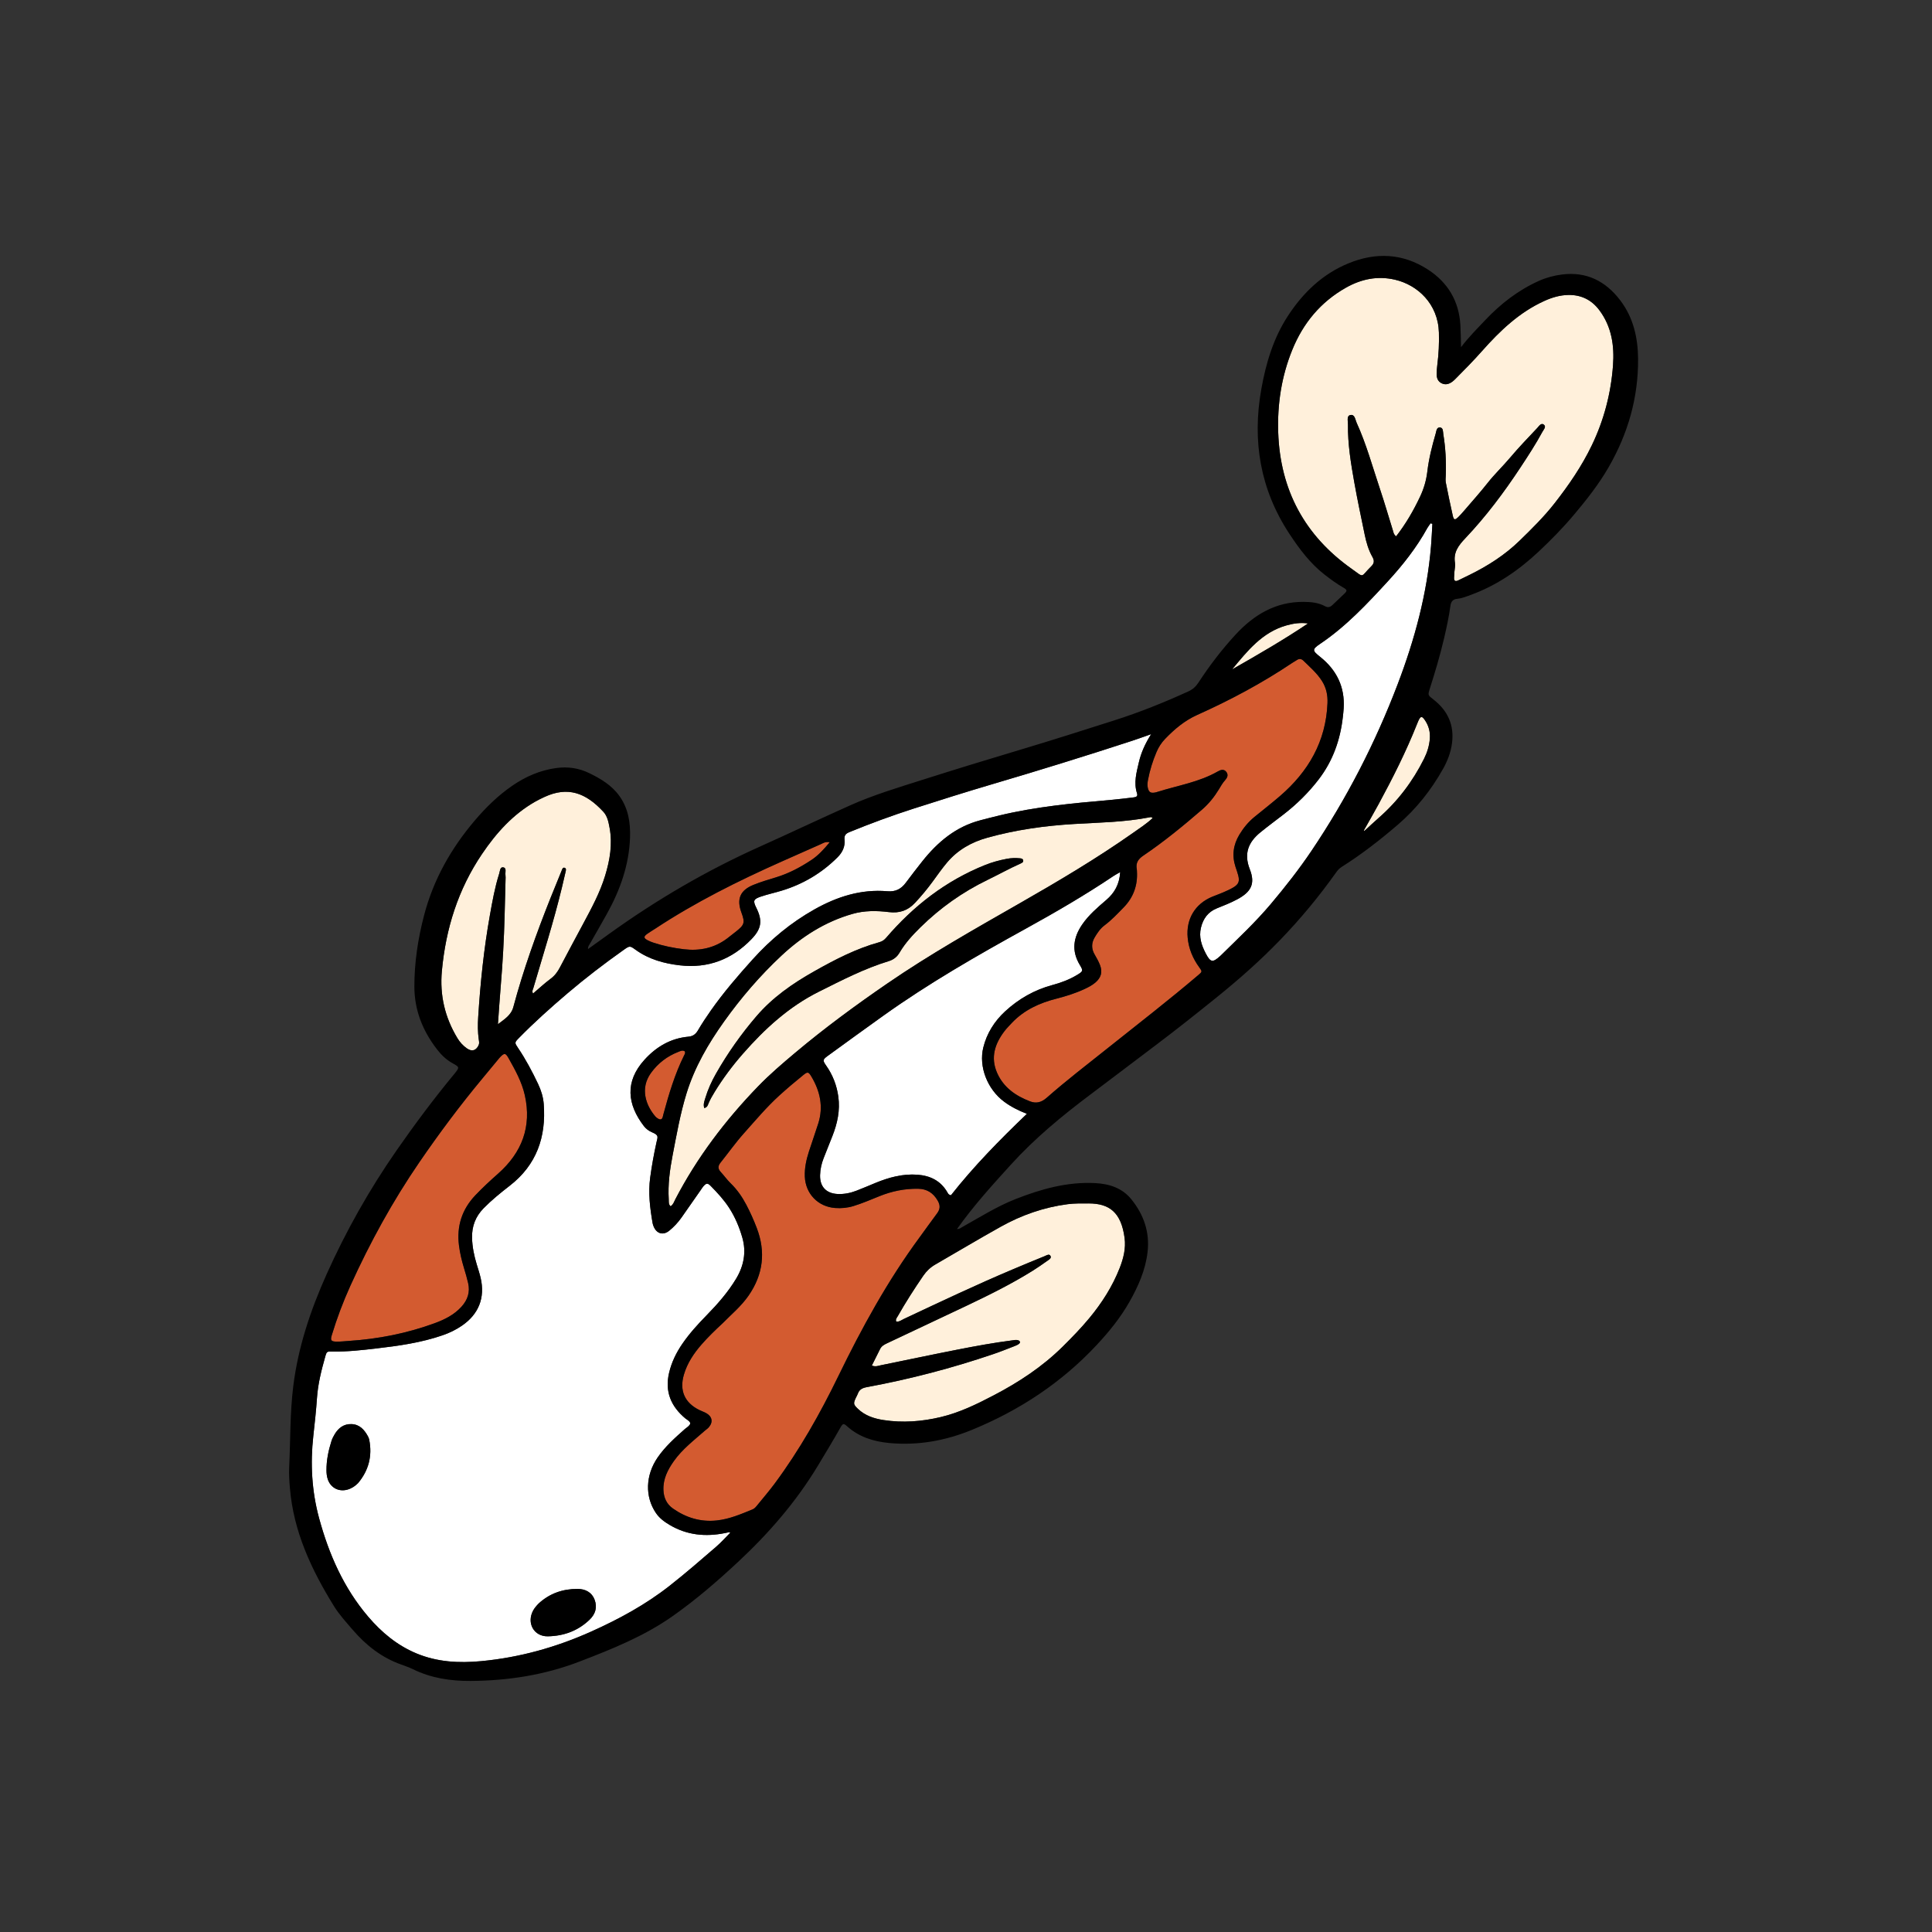 <?xml version="1.0" encoding="UTF-8" standalone="no"?>
<!-- Created with Inkscape (http://www.inkscape.org/) -->

<svg
   version="1.1"
   id="svg1"
   width="666.667"
   height="666.667"
   viewBox="0 0 666.667 666.667"
   sodipodi:docname="rm234-binn-18b.eps"
   xmlns:inkscape="http://www.inkscape.org/namespaces/inkscape"
   xmlns:sodipodi="http://sodipodi.sourceforge.net/DTD/sodipodi-0.dtd"
   xmlns="http://www.w3.org/2000/svg"
   xmlns:svg="http://www.w3.org/2000/svg">
  <rect x="0" y="0" width="666.667" height="666.667" fill="#333333" stroke="none"/>
  <defs
     id="defs1" />
  <sodipodi:namedview
     id="namedview1"
     pagecolor="#ffffff"
     bordercolor="#000000"
     borderopacity="0.25"
     inkscape:showpageshadow="2"
     inkscape:pageopacity="0.0"
     inkscape:pagecheckerboard="0"
     inkscape:deskcolor="#d1d1d1">
    <inkscape:page
       x="0"
       y="0"
       inkscape:label="1"
       id="page1"
       width="666.667"
       height="666.667"
       margin="0"
       bleed="0" />
  </sodipodi:namedview>
  <g
     id="g1"
     inkscape:groupmode="layer"
     inkscape:label="1"
       transform="translate(333.33,333.33)"
     >
      <animateTransform 
        attributeName="transform"
        type="scale"
        values="1 1;1 -1;"
        dur="1s"
        additive="sum"
        repeatCount="indefinite"
        calcMode="discrete"/>
    <g
       id="group-R5"
         transform="translate(-333.33,-333.33)"
       >

      <path
         id="path3"
         d="m 2906.28,2749.85 c -7.59,-4.41 -12.66,-6.99 -17.34,-10.13 -73.7,-49.44 -150.34,-94.01 -227.97,-136.81 -126.43,-69.7 -251.53,-141.51 -369.16,-225.56 -48.42,-34.6 -96.59,-69.55 -144.7,-104.58 -12.83,-9.34 -12.9,-11.72 -3.71,-24.78 17.08,-24.28 27.46,-51.03 31.58,-80.51 4.99,-35.79 -2.37,-69.49 -15.36,-102.46 -7.59,-19.27 -15.41,-38.44 -22.89,-57.74 -5.42,-13.98 -8.61,-28.54 -9.06,-43.53 -0.89,-29.78 15.74,-47.53 45.28,-49 17.14,-0.85 33.54,2.54 49.37,8.63 16.3,6.28 32.35,13.2 48.5,19.87 35.06,14.46 71.1,24.36 109.49,21.54 32.84,-2.43 59.83,-15.44 77.16,-44.88 1.89,-3.2 3.25,-7.2 9.7,-8.49 58.84,74.73 125.94,143.23 197.1,211.31 -23.1,9.03 -41.86,18.71 -59.02,31.44 -43.57,32.34 -66.37,90.88 -54.11,140.62 9.11,36.98 29.1,68.3 56.39,93.56 34.99,32.39 75.94,55.92 122.6,68.45 22.56,6.05 44.39,14.19 64.48,26.37 15.28,9.28 16.25,10.49 7.03,25.71 -22.28,36.82 -17.06,71.38 6.27,105.3 17.1,24.85 39.82,44.09 62.38,63.48 21.05,18.09 34.02,40.13 35.99,72.19"
         style="fill:#ffffff;fill-opacity:1;fill-rule:nonzero;stroke:none"
         transform="matrix(0.133,0,0,-0.133,0,666.667)" />
      <path
         id="path4"
         d="m 1721.46,2122.64 c 14.06,51.73 29.34,103.05 53.24,151.34 1.61,3.26 4.29,6.73 1.78,11.04 -5.74,3.59 -11.27,0.53 -16.4,-1.47 -28.94,-11.23 -52.52,-29.19 -70.98,-54.54 -29.69,-40.77 -12.86,-85.29 11.48,-113.41 1.66,-1.92 3.83,-3.48 6,-4.85 6,-3.78 10.96,-3.92 13,4.37 0.61,2.51 1.2,5.03 1.88,7.52"
         style="fill:#d35b30;fill-opacity:1;fill-rule:nonzero;stroke:none"
         transform="matrix(0.133,0,0,-0.133,0,666.667)" />
      <path
         id="path5"
         d="m 3716.28,3653.37 c -1.51,0.52 -3.04,1.04 -4.56,1.56 -2.87,-4.11 -6.14,-8.01 -8.55,-12.38 -27.93,-50.77 -63.71,-96.08 -102.58,-138.37 -53.77,-58.5 -108.23,-116.68 -174.83,-161.61 -22.15,-14.94 -21.32,-17.8 -0.68,-34.24 42.79,-34.08 64.46,-78.12 61.05,-133.45 -0.48,-7.74 -1.37,-15.46 -2.24,-23.17 -6.68,-59.03 -25.86,-113.29 -62.22,-160.8 -26.46,-34.57 -57.22,-64.92 -91.7,-91.5 -19.97,-15.39 -40.24,-30.4 -59.79,-46.29 -31.18,-25.34 -43.64,-54.92 -27.65,-95.72 14.67,-37.41 3.75,-58.69 -32.2,-77.99 -17.13,-9.2 -35.21,-16.24 -53.21,-23.51 -22.86,-9.23 -35.63,-26.61 -41.29,-50.25 -5.84,-24.4 1.6,-45.99 12.59,-67.03 12.12,-23.2 17.82,-24.15 37.26,-6.54 0.96,0.86 1.89,1.77 2.81,2.68 43.76,43.09 88.65,84.97 128.38,132.1 37.53,44.55 73.44,90.24 105.96,138.53 91.06,135.22 165.2,279.22 223.24,431.54 44.19,115.98 76.46,234.85 86.7,359.01 1.59,19.11 2.37,38.29 3.51,57.43"
         style="fill:#ffffff;fill-opacity:1;fill-rule:nonzero;stroke:none"
         transform="matrix(0.133,0,0,-0.133,0,666.667)" />
      <path
         id="path6"
         d="m 1827.2,2137.66 c -3.09,9.76 0.28,17.67 2.59,25.46 6.68,22.43 16.32,43.67 27.86,63.93 30.17,52.99 65.25,102.63 104.91,148.88 41.82,48.78 93.82,84.91 149.32,116.24 54.17,30.57 109.25,59.23 169.66,75.87 7.06,1.94 12.53,5.52 17.46,11.29 71.01,82.81 154.93,148.15 256.9,188.97 18.11,7.26 36.79,12.31 55.88,15.97 11.48,2.21 23.13,2.55 34.79,1.38 3.28,-0.33 6.87,-1.15 7.9,-4.59 1.45,-4.76 -2.34,-7.01 -5.87,-8.59 -29.56,-13.2 -57.85,-28.94 -86.92,-43.06 -64.67,-31.4 -122.45,-72.46 -173.52,-122.65 -20.19,-19.84 -39.67,-40.91 -54.2,-65.67 -6.58,-11.21 -15.83,-18.44 -28.19,-22.2 -63.45,-19.33 -122.02,-49.74 -181.06,-79.21 -77.92,-38.89 -140.58,-96.39 -197.18,-160.99 -27.24,-31.09 -52.13,-64.29 -73.73,-99.74 -5.72,-9.42 -11.29,-18.85 -15.52,-29.06 -1.9,-4.59 -2.83,-10.18 -11.08,-12.23 z m -92.18,-236.78 c 0.37,-6.02 -1.13,-12.87 4.89,-18.03 6.94,4.56 8.88,11.75 12.03,17.82 56.55,108.8 129.84,205.35 214.84,293.26 30.14,31.17 63.11,59.3 96.29,87.18 76.33,64.16 156.59,123.13 238.72,179.54 109.98,75.57 226.15,141.02 341.83,207.21 100.56,57.52 200.26,116.43 295.1,183.12 17.68,12.43 35.94,24.25 51.91,39.14 -3.11,3.23 -5.79,2.38 -8.18,1.92 -64.44,-12.6 -129.85,-13.49 -195.1,-17.3 -76.34,-4.48 -152,-15.1 -225.89,-35.66 -40.78,-11.35 -76.64,-31.5 -104.23,-64.18 -13.33,-15.79 -25.18,-32.84 -37.41,-49.53 -14.16,-19.33 -29.36,-37.66 -45.78,-55.2 -18.98,-20.28 -40.55,-27.42 -68,-24.03 -31.49,3.88 -63.27,4.2 -94.42,-4.71 -70.66,-20.23 -130.92,-58.59 -183.99,-108.14 -55.44,-51.77 -104.81,-109.18 -148.92,-170.97 -41.19,-57.68 -76.5,-118.38 -97.57,-186.68 -16.27,-52.72 -25.74,-106.94 -36.15,-160.91 -7.24,-37.48 -12.3,-75.42 -9.97,-113.85"
         style="fill:#fff0db;fill-opacity:1;fill-rule:nonzero;stroke:none"
         transform="matrix(0.133,0,0,-0.133,0,666.667)" />
      <path
         id="path7"
         d="m 3675.9,3132.7 c -28.22,-70.91 -62.57,-138.88 -98.84,-205.92 -12.5,-23.12 -25.73,-45.85 -38.63,-68.76 0.51,-0.41 1.02,-0.82 1.53,-1.23 12.17,11.12 24.13,22.46 36.54,33.3 49.75,43.47 88.87,95.09 118.28,154.12 8.1,16.27 13.48,33.53 14.91,51.82 1.41,18.1 -3.21,34.56 -13.68,49.34 -6.88,9.69 -10.26,9.25 -15.62,-1.95 -1.68,-3.49 -3.06,-7.13 -4.49,-10.72"
         style="fill:#fff0db;fill-opacity:1;fill-rule:nonzero;stroke:none"
         transform="matrix(0.133,0,0,-0.133,0,666.667)" />
      <path
         id="path8"
         d="m 2431.09,1864.31 c 8.46,11.24 8.81,21.26 1.46,33.7 -11.64,19.7 -27.73,29.95 -50.5,30.3 -34.8,0.55 -68.2,-6.23 -100.34,-19.26 -22.18,-8.99 -44.19,-18.39 -67.1,-25.51 -15.71,-4.9 -31.7,-6.35 -47.95,-5.14 -44.36,3.31 -76.73,36.97 -78.56,81.31 -0.92,22.34 3.77,43.79 10.51,64.81 7.9,24.65 16.75,49 24.5,73.68 13.5,43.05 4.64,83.13 -17.81,120.93 -7.48,12.6 -9.78,13.39 -20.77,4.52 -21.11,-17.03 -41.84,-34.6 -61.95,-52.8 -33.62,-30.45 -62.71,-65.31 -92.86,-99.04 -21.5,-24.06 -40.19,-50.61 -60.41,-75.82 -6.8,-8.48 -7.1,-15.82 0.5,-23.99 8.8,-9.45 16.27,-20.2 25.51,-29.18 16.92,-16.45 30.1,-35.33 41.01,-56.13 10.25,-19.53 19.24,-39.63 27.07,-60.15 23.64,-61.93 16.71,-120.48 -21.08,-175.21 -19.31,-27.98 -45.46,-49.46 -66.89,-71.43 -20.68,-19.12 -38.8,-36.72 -55.39,-55.75 -20.12,-23.09 -36.94,-48.21 -45.69,-78.1 -12.01,-41.05 1.68,-72.85 40.05,-91.8 5.8,-2.86 12.04,-4.87 17.68,-7.99 15.85,-8.79 18.5,-23.37 6.73,-36.96 -2.92,-3.37 -6.9,-5.81 -10.28,-8.8 -28.06,-24.82 -58.13,-47.52 -80.12,-78.61 -16.03,-22.65 -28.26,-46.42 -27.15,-75.14 0.77,-19.92 8.22,-36.54 24.84,-48.17 34.12,-23.84 71.71,-35.29 113.56,-30.84 32.65,3.47 62.42,16.3 92.39,28.51 4.32,1.76 7.61,4.81 10.49,8.38 15.86,19.61 32.45,38.67 47.45,58.91 64.56,87.11 117.65,181.17 164.95,278.45 60.93,125.32 127.64,247.13 210.43,359.61 15.33,20.83 30.17,42.03 45.72,62.71"
         style="fill:#d35b30;fill-opacity:1;fill-rule:nonzero;stroke:none"
         transform="matrix(0.133,0,0,-0.133,0,666.667)" />
      <path
         id="path9"
         d="m 1127.15,1579.3 c 26.33,9.62 51.12,21.85 70.36,43.23 15.81,17.57 22.45,37.64 17.09,60.88 -3.05,13.21 -6.82,26.29 -10.79,39.27 -5.88,19.22 -10.49,38.66 -13.01,58.64 -6.31,50.09 7.74,93.5 42.42,130.03 18.71,19.7 38.66,38.13 59.04,56.15 61.7,54.53 87.72,121.83 69.36,203.57 -7.73,34.43 -24.85,65.19 -41.96,95.66 -8.28,14.74 -11.32,14.49 -23.33,1.77 -14.56,-17.6 -29.77,-36.06 -45.07,-54.45 -57.93,-69.66 -112.07,-142.2 -163.26,-216.9 -69.28,-101.1 -128.004,-208.19 -178.641,-319.78 -19.015,-41.91 -35.218,-84.83 -48.539,-128.85 -4.058,-13.4 -1.996,-16.56 11.782,-16.8 10.957,-0.21 21.945,1.11 32.918,1.83 75.984,5.01 150.02,19.59 221.63,45.75"
         style="fill:#d35b30;fill-opacity:1;fill-rule:nonzero;stroke:none"
         transform="matrix(0.133,0,0,-0.133,0,666.667)" />
      <path
         id="path10"
         d="m 2329.23,1597.74 c -2.34,-4.12 -6.59,-8.25 -3.82,-14.17 7.83,-0.76 13.57,4.13 19.84,7.06 93.72,44.01 187.26,88.41 282.68,128.69 27.42,11.57 54.9,23.01 82.49,34.18 4.88,1.97 12,7.09 15.24,0.17 2.77,-5.91 -4.75,-9.71 -9.25,-12.9 -12.14,-8.6 -24.35,-17.15 -36.96,-25.02 -55,-34.31 -112.98,-63.05 -171.45,-90.82 -68.97,-32.76 -138.07,-65.24 -207.15,-97.76 -7.15,-3.37 -13.76,-7.09 -17.45,-14.6 -6.82,-13.89 -13.82,-27.69 -21.45,-42.95 9.87,-3.85 16.65,-0.58 23.39,0.79 66.6,13.49 133.06,27.69 199.75,40.73 46.36,9.07 92.84,17.61 139.72,23.62 5.76,0.74 11.67,2.33 17.3,0.25 4.54,-1.69 5.81,-5.64 1.81,-8.87 -3.43,-2.77 -7.8,-4.57 -11.99,-6.18 -18.1,-6.98 -36.12,-14.26 -54.49,-20.51 -107.39,-36.53 -216.86,-65.22 -328.42,-85.79 -11.17,-2.06 -19.54,-5.8 -23.39,-17.08 -1.24,-3.64 -3.43,-6.95 -5.07,-10.48 -6.96,-14.99 -6.5,-17.46 5.19,-28.68 18.6,-17.86 41.91,-25.37 66.5,-29.18 49.93,-7.72 99.41,-3.87 148.38,7.72 48.94,11.58 93.72,33.53 137.91,56.64 65.08,34.02 126,74.06 178.47,126 23.91,23.69 47.37,47.69 68.9,73.67 32.88,39.69 60.28,82.48 79.13,130.53 9.8,24.99 16.28,51 12.72,77.82 -8.84,66.92 -39.87,89.72 -93.5,89.64 -18.12,-0.03 -36.24,0.41 -54.29,-1.95 -61.79,-8.09 -119.63,-28.31 -173.76,-58.55 -57.04,-31.88 -113.17,-65.39 -169.76,-98.07 -12.61,-7.29 -22.82,-17.02 -30.96,-28.91 -23.41,-34.18 -45.81,-69 -66.26,-105.04"
         style="fill:#fff0db;fill-opacity:1;fill-rule:nonzero;stroke:none"
         transform="matrix(0.133,0,0,-0.133,0,666.667)" />
      <path
         id="path11"
         d="m 3393.66,3395 c -19.4,2.79 -37.64,0.1 -55.71,-4.97 -63.42,-17.78 -101.83,-66.59 -141.33,-114.3 66.66,38.08 133.13,76.31 197.04,119.27"
         style="fill:#fff0db;fill-opacity:1;fill-rule:nonzero;stroke:none"
         transform="matrix(0.133,0,0,-0.133,0,666.667)" />
      <path
         id="path12"
         d="m 1146.44,2493.44 c -5.83,-63.2 7.86,-120.66 40.32,-174.43 6.47,-10.72 14.73,-19.74 24.95,-26.76 12.71,-8.72 23.32,-5.49 29.94,8.23 2.45,5.09 1.22,10.15 0.5,15.21 -2.77,19.33 -2.7,38.78 -1.48,58.14 5.59,88.52 14.71,176.67 30.32,264.04 6.48,36.3 12.95,72.66 24.14,107.9 2.01,6.31 1.96,17.64 10.2,16.47 9.8,-1.4 5.07,-12.62 6.08,-19.66 0.65,-4.44 0.28,-9.04 0.17,-13.57 -0.78,-31.04 -1.6,-62.08 -2.42,-93.12 -1.6,-60.16 -4.81,-120.23 -9.9,-180.2 -2.84,-33.46 -4.95,-66.98 -7.39,-100.48 16.69,12.91 34.24,23.12 39.97,44.46 25.87,96.36 59.5,190.12 96.38,282.76 9.57,24.04 19.42,47.97 29.21,71.93 1.41,3.46 2.82,8.35 7.65,6.66 4.65,-1.64 3.17,-6.53 2.34,-10.22 -3.12,-13.89 -6.36,-27.75 -9.71,-41.58 -21.16,-87.47 -48.46,-173.19 -73.74,-259.49 -1.26,-4.31 -4.49,-8.81 -0.99,-14.91 15.79,13.42 29.96,26.74 45.5,38.22 10.87,8.01 18.08,17.9 24.19,29.54 19.82,37.81 40.08,75.39 60.26,113.02 21.72,40.5 43.67,80.93 57.13,125.15 12.35,40.61 19.46,81.88 11.44,124.39 -2.76,14.65 -5.53,29.79 -15.97,41.12 -46.35,50.3 -93,66.03 -152.37,38.83 -8.22,-3.77 -16.39,-7.76 -24.25,-12.23 -58.23,-33.08 -101.54,-81.58 -138.45,-136.19 -61.92,-91.61 -93.9,-193.45 -104.02,-303.23"
         style="fill:#fff0db;fill-opacity:1;fill-rule:nonzero;stroke:none"
         transform="matrix(0.133,0,0,-0.133,0,666.667)" />
      <path
         id="path13"
         d="m 3744.62,3886.21 c 5.72,-35.22 7.73,-70.71 6.44,-106.39 -0.23,-6.46 -1.14,-13.14 0.08,-19.35 5.6,-28.55 11.62,-57.01 17.95,-85.4 2.7,-12.11 5.57,-12.64 14.87,-3.56 4.62,4.52 8.95,9.36 13.15,14.28 21.02,24.55 42.7,48.58 62.69,73.95 18.08,22.94 39.26,42.94 58.01,65.24 22.45,26.7 46.79,51.84 70.7,77.3 4.45,4.73 9.86,14.09 17.01,8.51 6.93,-5.42 -0.74,-13.02 -3.88,-18.8 -17.26,-31.89 -37.06,-62.21 -57.01,-92.46 -42.8,-64.9 -89.4,-127.01 -142.84,-183.4 -18.02,-19.01 -31.38,-36.59 -26.88,-63.92 1.22,-7.44 -0.92,-15.44 -1.47,-23.18 -0.36,-5.16 -0.76,-10.32 -0.96,-15.49 -0.32,-8.55 3.78,-10.23 10.95,-6.77 9.89,4.8 19.79,9.58 29.66,14.44 47.27,23.28 91.26,51.42 129.21,88.29 32.03,31.1 63.79,62.42 91.37,97.73 36.71,47 70.29,95.93 96.23,149.87 31.53,65.55 49.61,134.76 54.98,207.02 3.82,51.34 -3.33,100.82 -35.48,143.73 -20.06,26.78 -47.11,39.96 -80.18,39.44 -21.5,-0.35 -41.96,-6.27 -61.77,-15.2 -65.33,-29.45 -115.66,-77.6 -162.23,-130.13 -22.35,-25.22 -45.89,-49.15 -69.64,-72.97 -2.28,-2.29 -4.69,-4.49 -7.26,-6.43 -8.22,-6.22 -17.26,-9.26 -27.2,-4.81 -10.08,4.51 -13.74,13.4 -13.7,23.75 0.03,8.38 0.65,16.81 1.73,25.13 3.58,27.66 4.85,55.37 4.04,83.26 -2.15,74.35 -55.19,123.31 -113.94,136.99 -45.19,10.51 -87.39,1.77 -127.16,-20.67 -65.65,-37.05 -111.03,-91.76 -139.27,-161.21 -28.01,-68.85 -39.02,-140.84 -36.53,-214.62 5.04,-148.86 68.49,-267.2 190.17,-353.36 34.92,-24.72 22.03,-22.32 51.33,6.36 7.84,7.66 8.25,14.79 2.97,24.07 -10.34,18.16 -16.01,38.16 -20.19,58.48 -9.27,44.99 -18.85,89.94 -26.91,135.15 -8.86,49.66 -17.07,99.52 -16.39,150.23 0.1,8.56 -3.93,21.92 5.79,24.32 12.09,2.98 12.99,-11.83 16.63,-19.81 25.3,-55.47 41.24,-114.3 60.57,-171.89 12.15,-36.18 22.67,-72.89 34.08,-109.32 1.3,-4.19 1.65,-9.03 7.91,-13.51 25.17,32.36 45.13,66.82 62.21,103.11 9.73,20.68 16.01,42.04 18.72,64.85 3.98,33.45 12.21,66.15 21.63,98.46 1.85,6.3 2.14,16.58 11.06,15.98 8.94,-0.59 7.68,-10.77 8.75,-17.29"
         style="fill:#fff0db;fill-opacity:1;fill-rule:nonzero;stroke:none"
         transform="matrix(0.133,0,0,-0.133,0,666.667)" />
      <path
         id="path14"
         d="m 1680.66,2572.84 c 4.58,-2.36 9.43,-4.32 14.33,-5.95 25.89,-8.56 52.53,-13.99 79.56,-17.17 40.75,-4.81 78.62,2.9 111.99,28 7.76,5.83 15.32,11.92 22.94,17.92 22.13,17.43 23.76,23.12 14.12,49.31 -12.85,34.9 -3.63,57.6 30.84,71.67 19.12,7.8 39.08,13.68 58.88,19.68 33.17,10.06 63.37,26.14 92.03,45.15 17.73,11.75 31.91,27.36 47.42,45.97 -11.97,1.95 -17.28,-2.47 -23,-4.97 -33.79,-14.78 -67.45,-29.85 -101.14,-44.86 -113.62,-50.6 -224.74,-105.9 -328.78,-174.55 -7.02,-4.63 -14.39,-8.78 -21.15,-13.74 -9.33,-6.85 -8.78,-10.94 1.96,-16.46"
         style="fill:#d35b30;fill-opacity:1;fill-rule:nonzero;stroke:none"
         transform="matrix(0.133,0,0,-0.133,0,666.667)" />
      <path
         id="path15"
         d="m 3022.8,3095.44 c -9.54,-9.93 -16.86,-21.35 -22.2,-33.92 -9.89,-23.29 -17.41,-47.35 -22.1,-72.25 -1.33,-7.02 -2.15,-14.11 -0.41,-21.19 2.65,-10.8 7.19,-13.77 18.1,-11.83 2.54,0.45 5.04,1.18 7.51,1.96 52.29,16.54 107.31,25 155.81,52.82 7.45,4.27 16.21,7.24 22.59,-1.76 5.44,-7.67 1.76,-15.06 -3.73,-21.08 -6.62,-7.27 -11.21,-15.78 -16.26,-24.05 -11.89,-19.45 -26.07,-37.1 -43.3,-52 -48.94,-42.32 -98.99,-83.31 -152.59,-119.56 -13.8,-9.33 -19.75,-19.26 -16.83,-35.09 0.36,-1.9 0.3,-3.87 0.4,-5.81 2.17,-36.23 -9.2,-67.58 -34.54,-93.55 -15.8,-16.19 -31.3,-32.75 -49.54,-46.38 -11.12,-8.31 -18.72,-19.75 -25.61,-31.4 -8.52,-14.41 -8.83,-29.3 -0.08,-44.22 5.22,-8.9 10.34,-18.03 14,-27.63 6.93,-18.13 2.71,-32.51 -12.14,-45.18 -8.42,-7.2 -18.25,-12.24 -28.23,-16.87 -23.56,-10.94 -48.23,-18.69 -73.35,-25.1 -43.38,-11.07 -82.95,-29.13 -114.5,-62.1 -6.51,-7.2 -13.56,-13.98 -19.43,-21.66 -25.11,-32.81 -37.07,-68.54 -19.35,-108.67 16.72,-37.88 48.15,-59.64 85.65,-73.95 16.29,-6.21 29.91,-2.07 42.71,9.2 51.46,45.32 105.93,86.99 159.5,129.71 78.37,62.47 157.62,123.82 233.98,188.77 10.42,8.85 10.65,9.11 2.62,20.12 -16.72,22.97 -27.35,48.29 -30.06,76.72 -4.61,48.41 19.01,87.96 63.66,106.5 8.95,3.72 18.18,6.81 27.07,10.7 9.46,4.14 19.09,8.18 27.89,13.52 13.66,8.27 16.39,15.8 12.52,31.07 -1.9,7.51 -4.63,14.82 -7.05,22.19 -9.73,29.55 -5.8,57.52 10.17,83.86 10.47,17.25 23.13,32.76 38.83,45.59 22.03,18.01 44.5,35.49 66.07,54.03 73.97,63.57 119.54,141.83 123.54,241.35 0.83,20.59 -3.01,39.58 -14.25,57.33 -13.03,20.58 -31.25,36.1 -48.29,52.84 -5.45,5.35 -11.22,5.56 -17.47,1.28 -3.72,-2.56 -7.78,-4.63 -11.54,-7.15 -78.11,-52.42 -160.78,-96.53 -246.53,-134.99 -32.44,-14.56 -58.92,-36.85 -83.24,-62.17"
         style="fill:#d35b30;fill-opacity:1;fill-rule:nonzero;stroke:none"
         transform="matrix(0.133,0,0,-0.133,0,666.667)" />
      <path
         id="path16"
         d="m 954.863,1285.6 c 1.52,-2.81 2.614,-5.98 3.219,-9.11 8.07,-41.92 -1.758,-79.16 -29.012,-111.74 -8.047,-8.23 -17.113,-14.15 -28.035,-17.09 -22.543,-6.08 -43.347,5.04 -50.668,27.08 -2.472,7.43 -3.277,15.1 -3.332,22.9 -0.18,26.12 5.051,51.34 12.903,76.07 1.933,6.08 4.968,11.94 8.238,17.47 9.851,16.7 23.988,27.36 44.058,26.55 21.184,-0.85 33.317,-14.98 42.629,-32.13 z M 1498.39,890.129 c 19.92,-0.059 36.86,-8.25 44.38,-28.289 7.34,-19.539 1.94,-36.899 -12.76,-51.199 -30.19,-29.36 -67.52,-42.77 -108.63,-43.481 -36.58,-0.64 -55.64,34.82 -38.04,67.102 3.76,6.879 8.93,12.59 14.39,18.187 28.45,26.133 62.63,37.781 100.66,37.68 z M 1344.15,2293.48 c 19.96,-29.56 36.56,-61 51.85,-93.13 7.84,-16.47 13.27,-33.89 14.67,-52.09 6.58,-85.6 -18.51,-158.06 -88.3,-212.13 -23.49,-18.21 -46.58,-36.92 -67.55,-58.25 -21.33,-21.7 -30.88,-47.25 -30.11,-77.18 0.61,-23.47 5.32,-46.22 12.13,-68.6 3.57,-11.76 7.46,-23.47 10.21,-35.42 11.71,-50.95 -4.97,-93.42 -48.07,-123.18 -15.53,-10.73 -32.31,-18.92 -50.17,-25.12 -56.07,-19.42 -114.39,-27.64 -172.912,-34.42 -37.238,-4.31 -74.582,-8.6 -112.191,-7.92 -15.523,0.27 -15.914,0.84 -20.059,-13.82 -9.847,-34.9 -18.73,-69.93 -21.246,-106.39 -2.265,-32.91 -5.839,-65.74 -9.507,-98.54 -8.071,-72.2 -4.008,-143.78 15,-213.74 25.324,-93.21 63.585,-180.558 126.972,-255.038 34.813,-40.91 75.193,-74.653 125.323,-95.621 54.07,-22.621 110.66,-25.559 167.91,-20.172 99.44,9.351 194.39,35.781 285.54,76.672 72.28,32.449 141.3,69.89 203.88,119.078 41.22,32.39 80.75,66.691 120.36,100.922 12.95,11.209 24.41,24.149 36.72,36.449 -1.55,0.97 -2.12,1.61 -2.55,1.53 -3.79,-0.72 -7.54,-1.62 -11.32,-2.38 -49.99,-10.03 -97.9,-5.52 -142.6,20.7 -14.01,8.23 -26.95,17.56 -36.37,31.42 -28.75,42.26 -27.22,97.9 4.42,143.97 19.62,28.57 45.31,51.32 70.98,74.08 2.42,2.13 5.31,3.76 7.67,5.93 8.03,7.41 8,10.07 -0.04,16.69 -1.99,1.64 -4.37,2.81 -6.35,4.46 -37.56,31.21 -54.05,69.79 -42.47,118.77 6.51,27.54 18.67,52.29 34.58,75.4 18.41,26.73 40.18,50.61 62.84,73.77 28.55,29.18 55.46,59.83 76.57,94.95 19.87,33.06 26.75,68.95 16.03,106.33 -7.84,27.35 -18.96,53.86 -34.58,77.82 -13.43,20.59 -30.18,38.77 -47.43,56.29 -8.09,8.21 -11.54,7.64 -19.08,-0.89 -2.55,-2.89 -4.51,-6.3 -6.74,-9.48 -16.67,-23.86 -33.27,-47.78 -50.02,-71.58 -8.98,-12.77 -19.64,-24.17 -31.67,-34.01 -15.76,-12.9 -32.72,-8.11 -40.56,10.77 -1.23,2.97 -2.27,6.1 -2.82,9.26 -6.71,39 -11.57,78.07 -6.19,117.76 4.18,30.8 9.71,61.35 16.43,91.69 2.98,13.5 6.87,18.07 -11.24,25.57 -8.4,3.47 -16.01,9.07 -21.51,16.25 -43.14,56.2 -50.07,115.23 1.55,172.1 30.72,33.85 67.78,55.7 114.02,59.9 11.26,1.02 18.65,6.13 24.51,16.11 10.45,17.85 21.9,35.15 33.81,52.06 32.81,46.62 69.85,89.68 108.02,132.04 46.86,52.01 99.73,95.78 160.57,130.01 58.71,33.04 121.07,53 189.24,47.08 21.54,-1.87 35.84,6.08 47.92,22.24 13.94,18.64 28.11,37.12 42.59,55.34 39.92,50.25 87.31,90.05 151.02,106.65 16.9,4.4 33.82,8.79 50.8,12.84 93.49,22.27 188.81,31.39 284.27,39.56 20.62,1.76 41.16,4.47 61.73,6.82 6.24,0.72 12.09,2.17 9.33,10.69 -8.9,27.38 -1.4,53.7 4.76,80.22 5.83,25.1 16.16,48.3 31.95,73.23 -18.96,-6.64 -34.02,-12.21 -49.28,-17.2 -121.16,-39.63 -242.95,-77.22 -365.21,-113.3 -67.64,-19.96 -134.89,-41.23 -202.05,-62.75 -56.08,-17.98 -111.29,-38.42 -165.84,-60.68 -9.56,-3.91 -14.41,-8.18 -13.17,-19.77 1.88,-17.67 -5.35,-32.98 -17.83,-45.48 -41.02,-41.11 -89.52,-69.87 -144.97,-86.82 -17.94,-5.48 -36.37,-9.42 -54.12,-15.4 -19.84,-6.69 -21.03,-10.94 -11.77,-29.58 16.47,-33.15 13.05,-54.12 -12.61,-80.74 -50.98,-52.89 -112.8,-76.5 -185.98,-68.08 -40.9,4.71 -80.05,15.48 -114.2,39.94 -15.51,11.12 -15.57,11.4 -31.89,-0.15 -50.16,-35.5 -98.87,-72.85 -145.72,-112.69 -43.39,-36.91 -85.75,-74.86 -125.63,-115.52 -11.69,-11.92 -11.57,-12.3 -2.25,-26.1"
         style="fill:#ffffff;fill-opacity:1;fill-rule:nonzero;stroke:none"
         transform="matrix(0.133,0,0,-0.133,0,666.667)" />
      <path
         id="path17"
         d="m 1388.91,2932.86 c 7.86,4.47 16.03,8.46 24.25,12.23 59.37,27.2 106.02,11.47 152.37,-38.83 10.44,-11.33 13.21,-26.47 15.97,-41.12 8.02,-42.51 0.91,-83.78 -11.44,-124.39 -13.46,-44.22 -35.41,-84.65 -57.13,-125.15 -20.18,-37.63 -40.44,-75.21 -60.26,-113.02 -6.11,-11.64 -13.32,-21.53 -24.19,-29.54 -15.54,-11.48 -29.71,-24.8 -45.5,-38.22 -3.5,6.1 -0.27,10.6 0.99,14.91 25.28,86.3 52.58,172.02 73.74,259.49 3.35,13.83 6.59,27.69 9.71,41.58 0.83,3.69 2.31,8.58 -2.34,10.22 -4.83,1.69 -6.24,-3.2 -7.65,-6.66 -9.79,-23.96 -19.64,-47.89 -29.21,-71.93 -36.88,-92.64 -70.51,-186.4 -96.38,-282.76 -5.73,-21.34 -23.28,-31.55 -39.97,-44.46 2.44,33.5 4.55,67.02 7.39,100.48 5.09,59.97 8.3,120.04 9.9,180.2 0.82,31.04 1.64,62.08 2.42,93.12 0.11,4.53 0.48,9.13 -0.17,13.57 -1.01,7.04 3.72,18.26 -6.08,19.66 -8.24,1.17 -8.19,-10.16 -10.2,-16.47 -11.19,-35.24 -17.66,-71.6 -24.14,-107.9 -15.61,-87.37 -24.73,-175.52 -30.32,-264.04 -1.22,-19.36 -1.29,-38.81 1.48,-58.14 0.72,-5.06 1.95,-10.12 -0.5,-15.21 -6.62,-13.72 -17.23,-16.95 -29.94,-8.23 -10.22,7.02 -18.48,16.04 -24.95,26.76 -32.46,53.77 -46.15,111.23 -40.32,174.43 10.12,109.78 42.1,211.62 104.02,303.23 36.91,54.61 80.22,103.11 138.45,136.19 z m 83.12,-497.76 c 46.85,39.84 95.56,77.19 145.72,112.69 16.32,11.55 16.38,11.27 31.89,0.15 34.15,-24.46 73.3,-35.23 114.2,-39.94 73.18,-8.42 135,15.19 185.98,68.08 25.66,26.62 29.08,47.59 12.61,80.74 -9.26,18.64 -8.07,22.89 11.77,29.58 17.75,5.98 36.18,9.92 54.12,15.4 55.45,16.95 103.95,45.71 144.97,86.82 12.48,12.5 19.71,27.81 17.83,45.48 -1.24,11.59 3.61,15.86 13.17,19.77 54.55,22.26 109.76,42.7 165.84,60.68 67.16,21.52 134.41,42.79 202.05,62.75 122.26,36.08 244.05,73.67 365.21,113.3 15.26,4.99 30.32,10.56 49.28,17.2 -15.79,-24.93 -26.12,-48.13 -31.95,-73.23 -6.16,-26.52 -13.66,-52.84 -4.76,-80.22 2.76,-8.52 -3.09,-9.97 -9.33,-10.69 -20.57,-2.35 -41.11,-5.06 -61.73,-6.82 -95.46,-8.17 -190.78,-17.29 -284.27,-39.56 -16.98,-4.05 -33.9,-8.44 -50.8,-12.84 -63.71,-16.6 -111.1,-56.4 -151.02,-106.65 -14.48,-18.22 -28.65,-36.7 -42.59,-55.34 -12.08,-16.16 -26.38,-24.11 -47.92,-22.24 -68.17,5.92 -130.53,-14.04 -189.24,-47.08 -60.84,-34.23 -113.71,-78 -160.57,-130.01 -38.17,-42.36 -75.21,-85.42 -108.02,-132.04 -11.91,-16.91 -23.36,-34.21 -33.81,-52.06 -5.86,-9.98 -13.25,-15.09 -24.51,-16.11 -46.24,-4.2 -83.3,-26.05 -114.02,-59.9 -51.62,-56.87 -44.69,-115.9 -1.55,-172.1 5.5,-7.18 13.11,-12.78 21.51,-16.25 18.11,-7.5 14.22,-12.07 11.24,-25.57 -6.72,-30.34 -12.25,-60.89 -16.43,-91.69 -5.38,-39.69 -0.52,-78.76 6.19,-117.76 0.55,-3.16 1.59,-6.29 2.82,-9.26 7.84,-18.88 24.8,-23.67 40.56,-10.77 12.03,9.84 22.69,21.24 31.67,34.01 16.75,23.8 33.35,47.72 50.02,71.58 2.23,3.18 4.19,6.59 6.74,9.48 7.54,8.53 10.99,9.1 19.08,0.89 17.25,-17.52 34,-35.7 47.43,-56.29 15.62,-23.96 26.74,-50.47 34.58,-77.82 10.72,-37.38 3.84,-73.27 -16.03,-106.33 -21.11,-35.12 -48.02,-65.77 -76.57,-94.95 -22.66,-23.16 -44.43,-47.04 -62.84,-73.77 -15.91,-23.11 -28.07,-47.86 -34.58,-75.4 -11.58,-48.98 4.91,-87.56 42.47,-118.77 1.98,-1.65 4.36,-2.82 6.35,-4.46 8.04,-6.62 8.07,-9.28 0.04,-16.69 -2.36,-2.17 -5.25,-3.8 -7.67,-5.93 -25.67,-22.76 -51.36,-45.51 -70.98,-74.08 -31.64,-46.07 -33.17,-101.71 -4.42,-143.97 9.42,-13.86 22.36,-23.19 36.37,-31.42 44.7,-26.22 92.61,-30.73 142.6,-20.7 3.78,0.76 7.53,1.66 11.32,2.38 0.43,0.08 1,-0.56 2.55,-1.53 -12.31,-12.3 -23.77,-25.24 -36.72,-36.449 -39.61,-34.231 -79.14,-68.532 -120.36,-100.922 -62.58,-49.188 -131.6,-86.629 -203.88,-119.078 -91.15,-40.891 -186.1,-67.321 -285.54,-76.672 -57.25,-5.387 -113.84,-2.449 -167.91,20.172 -50.13,20.968 -90.51,54.711 -125.323,95.621 -63.387,74.48 -101.648,161.828 -126.972,255.038 -19.008,69.96 -23.071,141.54 -15,213.74 3.668,32.8 7.242,65.63 9.507,98.54 2.516,36.46 11.399,71.49 21.246,106.39 4.145,14.66 4.536,14.09 20.059,13.82 37.609,-0.68 74.953,3.61 112.191,7.92 58.522,6.78 116.842,15 172.912,34.42 17.86,6.2 34.64,14.39 50.17,25.12 43.1,29.76 59.78,72.23 48.07,123.18 -2.75,11.95 -6.64,23.66 -10.21,35.42 -6.81,22.38 -11.52,45.13 -12.13,68.6 -0.77,29.93 8.78,55.48 30.11,77.18 20.97,21.33 44.06,40.04 67.55,58.25 69.79,54.07 94.88,126.53 88.3,212.13 -1.4,18.2 -6.83,35.62 -14.67,52.09 -15.29,32.13 -31.89,63.57 -51.85,93.13 -9.32,13.8 -9.44,14.18 2.25,26.1 39.88,40.66 82.24,78.61 125.63,115.52 z m 206.67,154.2 c 6.76,4.96 14.13,9.11 21.15,13.74 104.04,68.65 215.16,123.95 328.78,174.55 33.69,15.01 67.35,30.08 101.14,44.86 5.72,2.5 11.03,6.92 23,4.97 -15.51,-18.61 -29.69,-34.22 -47.42,-45.97 -28.66,-19.01 -58.86,-35.09 -92.03,-45.15 -19.8,-6 -39.76,-11.88 -58.88,-19.68 -34.47,-14.07 -43.69,-36.77 -30.84,-71.67 9.64,-26.19 8.01,-31.88 -14.12,-49.31 -7.62,-6 -15.18,-12.09 -22.94,-17.92 -33.37,-25.1 -71.24,-32.81 -111.99,-28 -27.03,3.18 -53.67,8.61 -79.56,17.17 -4.9,1.63 -9.75,3.59 -14.33,5.95 -10.74,5.52 -11.29,9.61 -1.96,16.46 z m 1659.25,800.73 c 18.07,5.07 36.31,7.76 55.71,4.97 -63.91,-42.96 -130.38,-81.19 -197.04,-119.27 39.5,47.71 77.91,96.52 141.33,114.3 z m 14.62,-97.43 c 3.76,2.52 7.82,4.59 11.54,7.15 6.25,4.28 12.02,4.07 17.47,-1.28 17.04,-16.74 35.26,-32.26 48.29,-52.84 11.24,-17.75 15.08,-36.74 14.25,-57.33 -4,-99.52 -49.57,-177.78 -123.54,-241.35 -21.57,-18.54 -44.04,-36.02 -66.07,-54.03 -15.7,-12.83 -28.36,-28.34 -38.83,-45.59 -15.97,-26.34 -19.9,-54.31 -10.17,-83.86 2.42,-7.37 5.15,-14.68 7.05,-22.19 3.87,-15.27 1.14,-22.8 -12.52,-31.07 -8.8,-5.34 -18.43,-9.38 -27.89,-13.52 -8.89,-3.89 -18.12,-6.98 -27.07,-10.7 -44.65,-18.54 -68.27,-58.09 -63.66,-106.5 2.71,-28.43 13.34,-53.75 30.06,-76.72 8.03,-11.01 7.8,-11.27 -2.62,-20.12 -76.36,-64.95 -155.61,-126.3 -233.98,-188.77 -53.57,-42.72 -108.04,-84.39 -159.5,-129.71 -12.8,-11.27 -26.42,-15.41 -42.71,-9.2 -37.5,14.31 -68.93,36.07 -85.65,73.95 -17.72,40.13 -5.76,75.86 19.35,108.67 5.87,7.68 12.92,14.46 19.43,21.66 31.55,32.97 71.12,51.03 114.5,62.1 25.12,6.41 49.79,14.16 73.35,25.1 9.98,4.63 19.81,9.67 28.23,16.87 14.85,12.67 19.07,27.05 12.14,45.18 -3.66,9.6 -8.78,18.73 -14,27.63 -8.75,14.92 -8.44,29.81 0.08,44.22 6.89,11.65 14.49,23.09 25.61,31.4 18.24,13.63 33.74,30.19 49.54,46.38 25.34,25.97 36.71,57.32 34.54,93.55 -0.1,1.94 -0.04,3.91 -0.4,5.81 -2.92,15.83 3.03,25.76 16.83,35.09 53.6,36.25 103.65,77.24 152.59,119.56 17.23,14.9 31.41,32.55 43.3,52 5.05,8.27 9.64,16.78 16.26,24.05 5.49,6.02 9.17,13.41 3.73,21.08 -6.38,9 -15.14,6.03 -22.59,1.76 -48.5,-27.82 -103.52,-36.28 -155.81,-52.82 -2.47,-0.78 -4.97,-1.51 -7.51,-1.96 -10.91,-1.94 -15.45,1.03 -18.1,11.83 -1.74,7.08 -0.92,14.17 0.41,21.19 4.69,24.9 12.21,48.96 22.1,72.25 5.34,12.57 12.66,23.99 22.2,33.92 24.32,25.32 50.8,47.61 83.24,62.17 85.75,38.46 168.42,82.57 246.53,134.99 z m 372.24,594.92 c -9.42,-32.31 -17.65,-65.01 -21.63,-98.46 -2.71,-22.81 -8.99,-44.17 -18.72,-64.85 -17.08,-36.29 -37.04,-70.75 -62.21,-103.11 -6.26,4.48 -6.61,9.32 -7.91,13.51 -11.41,36.43 -21.93,73.14 -34.08,109.32 -19.33,57.59 -35.27,116.42 -60.57,171.89 -3.64,7.98 -4.54,22.79 -16.63,19.81 -9.72,-2.4 -5.69,-15.76 -5.79,-24.32 -0.68,-50.71 7.53,-100.57 16.39,-150.23 8.06,-45.21 17.64,-90.16 26.91,-135.15 4.18,-20.32 9.85,-40.32 20.19,-58.48 5.28,-9.28 4.87,-16.41 -2.97,-24.07 -29.3,-28.68 -16.41,-31.08 -51.33,-6.36 -121.68,86.16 -185.13,204.5 -190.17,353.36 -2.49,73.78 8.52,145.77 36.53,214.62 28.24,69.45 73.62,124.16 139.27,161.21 39.77,22.44 81.97,31.18 127.16,20.67 58.75,-13.68 111.79,-62.64 113.94,-136.99 0.81,-27.89 -0.46,-55.6 -4.04,-83.26 -1.08,-8.32 -1.7,-16.75 -1.73,-25.13 -0.04,-10.35 3.62,-19.24 13.7,-23.75 9.94,-4.45 18.98,-1.41 27.2,4.81 2.57,1.94 4.98,4.14 7.26,6.43 23.75,23.82 47.29,47.75 69.64,72.97 46.57,52.53 96.9,100.68 162.23,130.13 19.81,8.93 40.27,14.85 61.77,15.2 33.07,0.52 60.12,-12.66 80.18,-39.44 32.15,-42.91 39.3,-92.39 35.48,-143.73 -5.37,-72.26 -23.45,-141.47 -54.98,-207.02 -25.94,-53.94 -59.52,-102.87 -96.23,-149.87 -27.58,-35.31 -59.34,-66.63 -91.37,-97.73 -37.95,-36.87 -81.94,-65.01 -129.21,-88.29 -9.87,-4.86 -19.77,-9.64 -29.66,-14.44 -7.17,-3.46 -11.27,-1.78 -10.95,6.77 0.2,5.17 0.6,10.33 0.96,15.49 0.55,7.74 2.69,15.74 1.47,23.18 -4.5,27.33 8.86,44.91 26.88,63.92 53.44,56.39 100.04,118.5 142.84,183.4 19.95,30.25 39.75,60.57 57.01,92.46 3.14,5.78 10.81,13.38 3.88,18.8 -7.15,5.58 -12.56,-3.78 -17.01,-8.51 -23.91,-25.46 -48.25,-50.6 -70.7,-77.3 -18.75,-22.3 -39.93,-42.3 -58.01,-65.24 -19.99,-25.37 -41.67,-49.4 -62.69,-73.95 -4.2,-4.92 -8.53,-9.76 -13.15,-14.28 -9.3,-9.08 -12.17,-8.55 -14.87,3.56 -6.33,28.39 -12.35,56.85 -17.95,85.4 -1.22,6.21 -0.31,12.89 -0.08,19.35 1.29,35.68 -0.72,71.17 -6.44,106.39 -1.07,6.52 0.19,16.7 -8.75,17.29 -8.92,0.6 -9.21,-9.68 -11.06,-15.98 z m -98.74,-650.59 c -58.04,-152.32 -132.18,-296.32 -223.24,-431.54 -32.52,-48.29 -68.43,-93.98 -105.96,-138.53 -39.73,-47.13 -84.62,-89.01 -128.38,-132.1 -0.92,-0.91 -1.85,-1.82 -2.81,-2.68 -19.44,-17.61 -25.14,-16.66 -37.26,6.54 -10.99,21.04 -18.43,42.63 -12.59,67.03 5.66,23.64 18.43,41.02 41.29,50.25 18,7.27 36.08,14.31 53.21,23.51 35.95,19.3 46.87,40.58 32.2,77.99 -15.99,40.8 -3.53,70.38 27.65,95.72 19.55,15.89 39.82,30.9 59.79,46.29 34.48,26.58 65.24,56.93 91.7,91.5 36.36,47.51 55.54,101.77 62.22,160.8 0.87,7.71 1.76,15.43 2.24,23.17 3.41,55.33 -18.26,99.37 -61.05,133.45 -20.64,16.44 -21.47,19.3 0.68,34.24 66.6,44.93 121.06,103.11 174.83,161.61 38.87,42.29 74.65,87.6 102.58,138.37 2.41,4.37 5.68,8.27 8.55,12.38 1.52,-0.52 3.05,-1.04 4.56,-1.56 -1.14,-19.14 -1.92,-38.32 -3.51,-57.43 -10.24,-124.16 -42.51,-243.03 -86.7,-359.01 z m 69.94,-91.56 c 10.47,-14.78 15.09,-31.24 13.68,-49.34 -1.43,-18.29 -6.81,-35.55 -14.91,-51.82 -29.41,-59.03 -68.53,-110.65 -118.28,-154.12 -12.41,-10.84 -24.37,-22.18 -36.54,-33.3 -0.51,0.41 -1.02,0.82 -1.53,1.23 12.9,22.91 26.13,45.64 38.63,68.76 36.27,67.04 70.62,135.01 98.84,205.92 1.43,3.59 2.81,7.23 4.49,10.72 5.36,11.2 8.74,11.64 15.62,1.95 z m -888.1,-531.19 c -23.33,-33.92 -28.55,-68.48 -6.27,-105.3 9.22,-15.22 8.25,-16.43 -7.03,-25.71 -20.09,-12.18 -41.92,-20.32 -64.48,-26.37 -46.66,-12.53 -87.61,-36.06 -122.6,-68.45 -27.29,-25.26 -47.28,-56.58 -56.39,-93.56 -12.26,-49.74 10.54,-108.28 54.11,-140.62 17.16,-12.73 35.92,-22.41 59.02,-31.44 -71.16,-68.08 -138.26,-136.58 -197.1,-211.31 -6.45,1.29 -7.81,5.29 -9.7,8.49 -17.33,29.44 -44.32,42.45 -77.16,44.88 -38.39,2.82 -74.43,-7.08 -109.49,-21.54 -16.15,-6.67 -32.2,-13.59 -48.5,-19.87 -15.83,-6.09 -32.23,-9.48 -49.37,-8.63 -29.54,1.47 -46.17,19.22 -45.28,49 0.45,14.99 3.64,29.55 9.06,43.53 7.48,19.3 15.3,38.47 22.89,57.74 12.99,32.97 20.35,66.67 15.36,102.46 -4.12,29.48 -14.5,56.23 -31.58,80.51 -9.19,13.06 -9.12,15.44 3.71,24.78 48.11,35.03 96.28,69.98 144.7,104.58 117.63,84.05 242.73,155.86 369.16,225.56 77.63,42.8 154.27,87.37 227.97,136.81 4.68,3.14 9.75,5.72 17.34,10.13 -1.97,-32.06 -14.94,-54.1 -35.99,-72.19 -22.56,-19.39 -45.28,-38.63 -62.38,-63.48 z M 1706.58,2110.75 c -2.17,1.37 -4.34,2.93 -6,4.85 -24.34,28.12 -41.17,72.64 -11.48,113.41 18.46,25.35 42.04,43.31 70.98,54.54 5.13,2 10.66,5.06 16.4,1.47 2.51,-4.31 -0.17,-7.78 -1.78,-11.04 -23.9,-48.29 -39.18,-99.61 -53.24,-151.34 -0.68,-2.49 -1.27,-5.01 -1.88,-7.52 -2.04,-8.29 -7,-8.15 -13,-4.37 z m 74.56,64.89 c 21.07,68.3 56.38,129 97.57,186.68 44.11,61.79 93.48,119.2 148.92,170.97 53.07,49.55 113.33,87.91 183.99,108.14 31.15,8.91 62.93,8.59 94.42,4.71 27.45,-3.39 49.02,3.75 68,24.03 16.42,17.54 31.62,35.87 45.78,55.2 12.23,16.69 24.08,33.74 37.41,49.53 27.59,32.68 63.45,52.83 104.23,64.18 73.89,20.56 149.55,31.18 225.89,35.66 65.25,3.81 130.66,4.7 195.1,17.3 2.39,0.46 5.07,1.31 8.18,-1.92 -15.97,-14.89 -34.23,-26.71 -51.91,-39.14 -94.84,-66.69 -194.54,-125.6 -295.1,-183.12 -115.68,-66.19 -231.85,-131.64 -341.83,-207.21 -82.13,-56.41 -162.39,-115.38 -238.72,-179.54 -33.18,-27.88 -66.15,-56.01 -96.29,-87.18 -85,-87.91 -158.29,-184.46 -214.84,-293.26 -3.15,-6.07 -5.09,-13.26 -12.03,-17.82 -6.02,5.16 -4.52,12.01 -4.89,18.03 -2.33,38.43 2.73,76.37 9.97,113.85 10.41,53.97 19.88,108.19 36.15,160.91 z m 393.8,-733.65 c -47.3,-97.28 -100.39,-191.34 -164.95,-278.45 -15,-20.24 -31.59,-39.3 -47.45,-58.91 -2.88,-3.57 -6.17,-6.62 -10.49,-8.38 -29.97,-12.21 -59.74,-25.04 -92.39,-28.51 -41.85,-4.45 -79.44,7 -113.56,30.84 -16.62,11.63 -24.07,28.25 -24.84,48.17 -1.11,28.72 11.12,52.49 27.15,75.14 21.99,31.09 52.06,53.79 80.12,78.61 3.38,2.99 7.36,5.43 10.28,8.8 11.77,13.59 9.12,28.17 -6.73,36.96 -5.64,3.12 -11.88,5.13 -17.68,7.99 -38.37,18.95 -52.06,50.75 -40.05,91.8 8.75,29.89 25.57,55.01 45.69,78.1 16.59,19.03 34.71,36.63 55.39,55.75 21.43,21.97 47.58,43.45 66.89,71.43 37.79,54.73 44.72,113.28 21.08,175.21 -7.83,20.52 -16.82,40.62 -27.07,60.15 -10.91,20.8 -24.09,39.68 -41.01,56.13 -9.24,8.98 -16.71,19.73 -25.51,29.18 -7.6,8.17 -7.3,15.51 -0.5,23.99 20.22,25.21 38.91,51.76 60.41,75.82 30.15,33.73 59.24,68.59 92.86,99.04 20.11,18.2 40.84,35.77 61.95,52.8 10.99,8.87 13.29,8.08 20.77,-4.52 22.45,-37.8 31.31,-77.88 17.81,-120.93 -7.75,-24.68 -16.6,-49.03 -24.5,-73.68 -6.74,-21.02 -11.43,-42.47 -10.51,-64.81 1.83,-44.34 34.2,-78 78.56,-81.31 16.25,-1.21 32.24,0.24 47.95,5.14 22.91,7.12 44.92,16.52 67.1,25.51 32.14,13.03 65.54,19.81 100.34,19.26 22.77,-0.35 38.86,-10.6 50.5,-30.3 7.35,-12.44 7,-22.46 -1.46,-33.7 -15.55,-20.68 -30.39,-41.88 -45.72,-62.71 -82.79,-112.48 -149.5,-234.29 -210.43,-359.61 z m 251.51,289.7 c 56.59,32.68 112.72,66.19 169.76,98.07 54.13,30.24 111.97,50.46 173.76,58.55 18.05,2.36 36.17,1.92 54.29,1.95 53.63,0.08 84.66,-22.72 93.5,-89.64 3.56,-26.82 -2.92,-52.83 -12.72,-77.82 -18.85,-48.05 -46.25,-90.84 -79.13,-130.53 -21.53,-25.98 -44.99,-49.98 -68.9,-73.67 -52.47,-51.94 -113.39,-91.98 -178.47,-126 -44.19,-23.11 -88.97,-45.06 -137.91,-56.64 -48.97,-11.59 -98.45,-15.44 -148.38,-7.72 -24.59,3.81 -47.9,11.32 -66.5,29.18 -11.69,11.22 -12.15,13.69 -5.19,28.68 1.64,3.53 3.83,6.84 5.07,10.48 3.85,11.28 12.22,15.02 23.39,17.08 111.56,20.57 221.03,49.26 328.42,85.79 18.37,6.25 36.39,13.53 54.49,20.51 4.19,1.61 8.56,3.41 11.99,6.18 4,3.23 2.73,7.18 -1.81,8.87 -5.63,2.08 -11.54,0.49 -17.3,-0.25 -46.88,-6.01 -93.36,-14.55 -139.72,-23.62 -66.69,-13.04 -133.15,-27.24 -199.75,-40.73 -6.74,-1.37 -13.52,-4.64 -23.39,-0.79 7.63,15.26 14.63,29.06 21.45,42.95 3.69,7.51 10.3,11.23 17.45,14.6 69.08,32.52 138.18,65 207.15,97.76 58.47,27.77 116.45,56.51 171.45,90.82 12.61,7.87 24.82,16.42 36.96,25.02 4.5,3.19 12.02,6.99 9.25,12.9 -3.24,6.92 -10.36,1.8 -15.24,-0.17 -27.59,-11.17 -55.07,-22.61 -82.49,-34.18 -95.42,-40.28 -188.96,-84.68 -282.68,-128.69 -6.27,-2.93 -12.01,-7.82 -19.84,-7.06 -2.77,5.92 1.48,10.05 3.82,14.17 20.45,36.04 42.85,70.86 66.26,105.04 8.14,11.89 18.35,21.62 30.96,28.91 z M 872.602,1531.72 c -13.778,0.24 -15.84,3.4 -11.782,16.8 13.321,44.02 29.524,86.94 48.539,128.85 50.637,111.59 109.361,218.68 178.641,319.78 51.19,74.7 105.33,147.24 163.26,216.9 15.3,18.39 30.51,36.85 45.07,54.45 12.01,12.72 15.05,12.97 23.33,-1.77 17.11,-30.47 34.23,-61.23 41.96,-95.66 18.36,-81.74 -7.66,-149.04 -69.36,-203.57 -20.38,-18.02 -40.33,-36.45 -59.04,-56.15 -34.68,-36.53 -48.73,-79.94 -42.42,-130.03 2.52,-19.98 7.13,-39.42 13.01,-58.64 3.97,-12.98 7.74,-26.06 10.79,-39.27 5.36,-23.24 -1.28,-43.31 -17.09,-60.88 -19.24,-21.38 -44.03,-33.61 -70.36,-43.23 -71.61,-26.16 -145.646,-40.74 -221.63,-45.75 -10.973,-0.72 -21.961,-2.04 -32.918,-1.83 z m 227.508,1105.43 c -15.7,-60.35 -25.09,-121.62 -25.03,-184.16 0.05,-61.45 21.74,-115.15 58.79,-163.08 11.05,-14.3 24.09,-26.98 40.32,-35.95 18.48,-10.21 18.33,-10.47 4.78,-27.48 -0.81,-1.01 -1.68,-1.97 -2.51,-2.96 -51.86,-62.93 -100.63,-128.24 -147.17,-195.15 -70.767,-101.73 -131.446,-209.27 -182.134,-322.35 -41.476,-92.55 -73.558,-188.19 -86.195,-289.16 -8.758,-70.01 -7.273,-140.8 -10.684,-211.22 -0.867,-18.02 0.446,-36.25 1.946,-54.28 9.379,-112.71 55.968,-211.77 114.343,-306.079 13.516,-21.82 31.301,-41.152 48.122,-60.781 34.636,-40.41 75.41,-72.59 126.282,-90.59 10.36,-3.672 20.79,-7.398 30.65,-12.211 47.09,-23.019 97.46,-30.597 149.01,-30.289 97.17,0.551 191.9,15.231 283.2,50.34 83.49,32.121 166.36,65.219 240.17,116.988 61.02,42.801 117.25,91.391 171.69,142.192 79.41,74.1 149.92,155.4 206.23,248.69 19.73,32.68 39.49,65.33 58.25,98.58 6.45,11.46 8.52,12.06 17.22,4.22 31.26,-28.15 68.78,-39.88 109.72,-43.73 74.48,-6.99 145.8,5.91 214.53,34.09 123.16,50.51 232.07,122.14 323.32,219.77 32.35,34.62 62.06,71.18 85.47,112.53 22.79,40.23 41.4,82.04 46.87,128.62 6.11,51.89 -9.77,97.36 -41.95,137.22 -23.99,29.72 -57.69,40.3 -94.6,42.13 -72.09,3.57 -139.66,-15.46 -205.85,-41.48 -48.44,-19.04 -92.25,-46.78 -137.41,-72.03 -4.12,-2.3 -7.83,-5.86 -14.57,-5.76 42.97,60.57 91.7,114.19 140.37,167.72 61.57,67.71 131.89,125.81 204.96,180.66 56.39,42.32 112.41,85.12 168.74,127.51 54.28,40.85 107.41,83.11 160.28,125.76 56.91,45.91 111.52,94.2 162.48,146.8 53.72,55.46 102.72,114.59 147.31,177.51 3.8,5.36 8.03,9.91 13.66,13.46 51.55,32.5 99.4,69.74 145.69,109.43 48.38,41.48 86.83,90.29 117.75,145.44 11.44,20.39 19.77,42.13 22.96,65.6 6.43,47.42 -10.73,84.91 -47.84,113.87 -14.73,11.5 -15.06,11.2 -9.58,28.48 13.69,43.18 26.73,86.55 37.02,130.71 6.46,27.75 12.48,55.59 16.36,83.82 1.54,11.3 6.23,17.3 18.11,18.49 12.26,1.23 23.77,5.99 35.33,10.24 66.74,24.47 124.01,63.86 175.45,112.1 32.09,30.08 62.85,61.45 91.29,95.21 32.99,39.18 64.59,79.19 90.22,123.64 50.19,87.04 77.25,180.56 76.5,281.31 -0.4,54.8 -12.28,107.01 -46.1,151.6 -37.93,50 -87.68,75.45 -151.76,67.15 -20.64,-2.68 -40.69,-8.03 -59.69,-16.58 -53.89,-24.25 -99.61,-59.75 -139.86,-102.6 -20.76,-22.09 -42.37,-43.41 -61.94,-69.35 -0.62,21.7 -0.68,39.82 -1.74,57.88 -3.67,61.93 -32.51,109.97 -83.9,143.41 -65.23,42.44 -135.1,45.54 -206.03,16.48 -67.46,-27.63 -117.97,-76.03 -157.41,-136.46 -37.83,-57.99 -57.1,-122.73 -69.12,-190.24 -23.96,-134.57 -2.83,-260.21 72.89,-375.28 26.03,-39.55 54.18,-77.19 92.22,-106.61 15.41,-11.91 30.91,-23.32 47.83,-32.94 10.06,-5.71 10.28,-8.31 2.68,-15.69 -10.22,-9.91 -20.76,-19.49 -30.98,-29.39 -5.75,-5.57 -11.58,-7.39 -19.14,-3.24 -17.6,9.65 -36.97,11.24 -56.51,11.33 -71.85,0.32 -127.96,-33.44 -174.85,-83.98 -36.06,-38.89 -68.33,-81.14 -97.36,-125.66 -6.61,-10.14 -14.82,-17.48 -25.82,-22.52 -63.04,-28.84 -127.29,-54.59 -193.34,-75.61 -79.54,-25.32 -159.06,-50.78 -239.04,-74.66 -86.21,-25.73 -172.2,-52.07 -257.92,-79.32 -62.9,-20 -126.28,-38.91 -186.66,-65.85 -78.58,-35.07 -156.31,-72.07 -234.83,-107.29 -138.08,-61.93 -268,-137.81 -390.76,-226.14 -18.09,-13.03 -36.18,-26.05 -55.19,-39.73 -0.49,7.04 2.97,10.35 5.15,14.18 14.68,25.89 29.64,51.63 44.07,77.66 34,61.34 57.21,126.08 59.72,196.94 1.38,38.91 -4.32,76.31 -27.89,108.86 -19.98,27.6 -48.31,44.47 -78.2,58.97 -26.93,13.07 -55.35,17.12 -85.07,13.1 -41.98,-5.69 -79.71,-22.13 -114.25,-45.87 -36.97,-25.41 -68.67,-56.46 -97.78,-90.78 -61.68,-72.71 -107.23,-153.65 -131.29,-246.16"
         style="fill:#000000;fill-opacity:1;fill-rule:nonzero;stroke:none"
         transform="matrix(0.133,0,0,-0.133,0,666.667)" />
      <path
         id="path18"
         d="m 1421.38,767.16 c 41.11,0.711 78.44,14.121 108.63,43.481 14.7,14.3 20.1,31.66 12.76,51.199 -7.52,20.039 -24.46,28.23 -44.38,28.289 -38.03,0.101 -72.21,-11.547 -100.66,-37.68 -5.46,-5.597 -10.63,-11.308 -14.39,-18.187 -17.6,-32.282 1.46,-67.742 38.04,-67.102"
         style="fill:#000000;fill-opacity:1;fill-rule:nonzero;stroke:none"
         transform="matrix(0.133,0,0,-0.133,0,666.667)" />
      <path
         id="path19"
         d="m 868.176,1291.18 c -3.27,-5.53 -6.305,-11.39 -8.238,-17.47 -7.852,-24.73 -13.083,-49.95 -12.903,-76.07 0.055,-7.8 0.86,-15.47 3.332,-22.9 7.321,-22.04 28.125,-33.16 50.668,-27.08 10.922,2.94 19.988,8.86 28.035,17.09 27.254,32.58 37.082,69.82 29.012,111.74 -0.605,3.13 -1.699,6.3 -3.219,9.11 -9.312,17.15 -21.445,31.28 -42.629,32.13 -20.07,0.81 -34.207,-9.85 -44.058,-26.55"
         style="fill:#000000;fill-opacity:1;fill-rule:nonzero;stroke:none"
         transform="matrix(0.133,0,0,-0.133,0,666.667)" />
      <path
         id="path20"
         d="m 1853.8,2178.95 c 21.6,35.45 46.49,68.65 73.73,99.74 56.6,64.6 119.26,122.1 197.18,160.99 59.04,29.47 117.61,59.88 181.06,79.21 12.36,3.76 21.61,10.99 28.19,22.2 14.53,24.76 34.01,45.83 54.2,65.67 51.07,50.19 108.85,91.25 173.52,122.65 29.07,14.12 57.36,29.86 86.92,43.06 3.53,1.58 7.32,3.83 5.87,8.59 -1.03,3.44 -4.62,4.26 -7.9,4.59 -11.66,1.17 -23.31,0.83 -34.79,-1.38 -19.09,-3.66 -37.77,-8.71 -55.88,-15.97 -101.97,-40.82 -185.89,-106.16 -256.9,-188.97 -4.93,-5.77 -10.4,-9.35 -17.46,-11.29 -60.41,-16.64 -115.49,-45.3 -169.66,-75.87 -55.5,-31.33 -107.5,-67.46 -149.32,-116.24 -39.66,-46.25 -74.74,-95.89 -104.91,-148.88 -11.54,-20.26 -21.18,-41.5 -27.86,-63.93 -2.31,-7.79 -5.68,-15.7 -2.59,-25.46 8.25,2.05 9.18,7.64 11.08,12.23 4.23,10.21 9.8,19.64 15.52,29.06"
         style="fill:#000000;fill-opacity:1;fill-rule:nonzero;stroke:none"
         transform="matrix(0.133,0,0,-0.133,0,666.667)" />
    </g>
  </g>
</svg>
